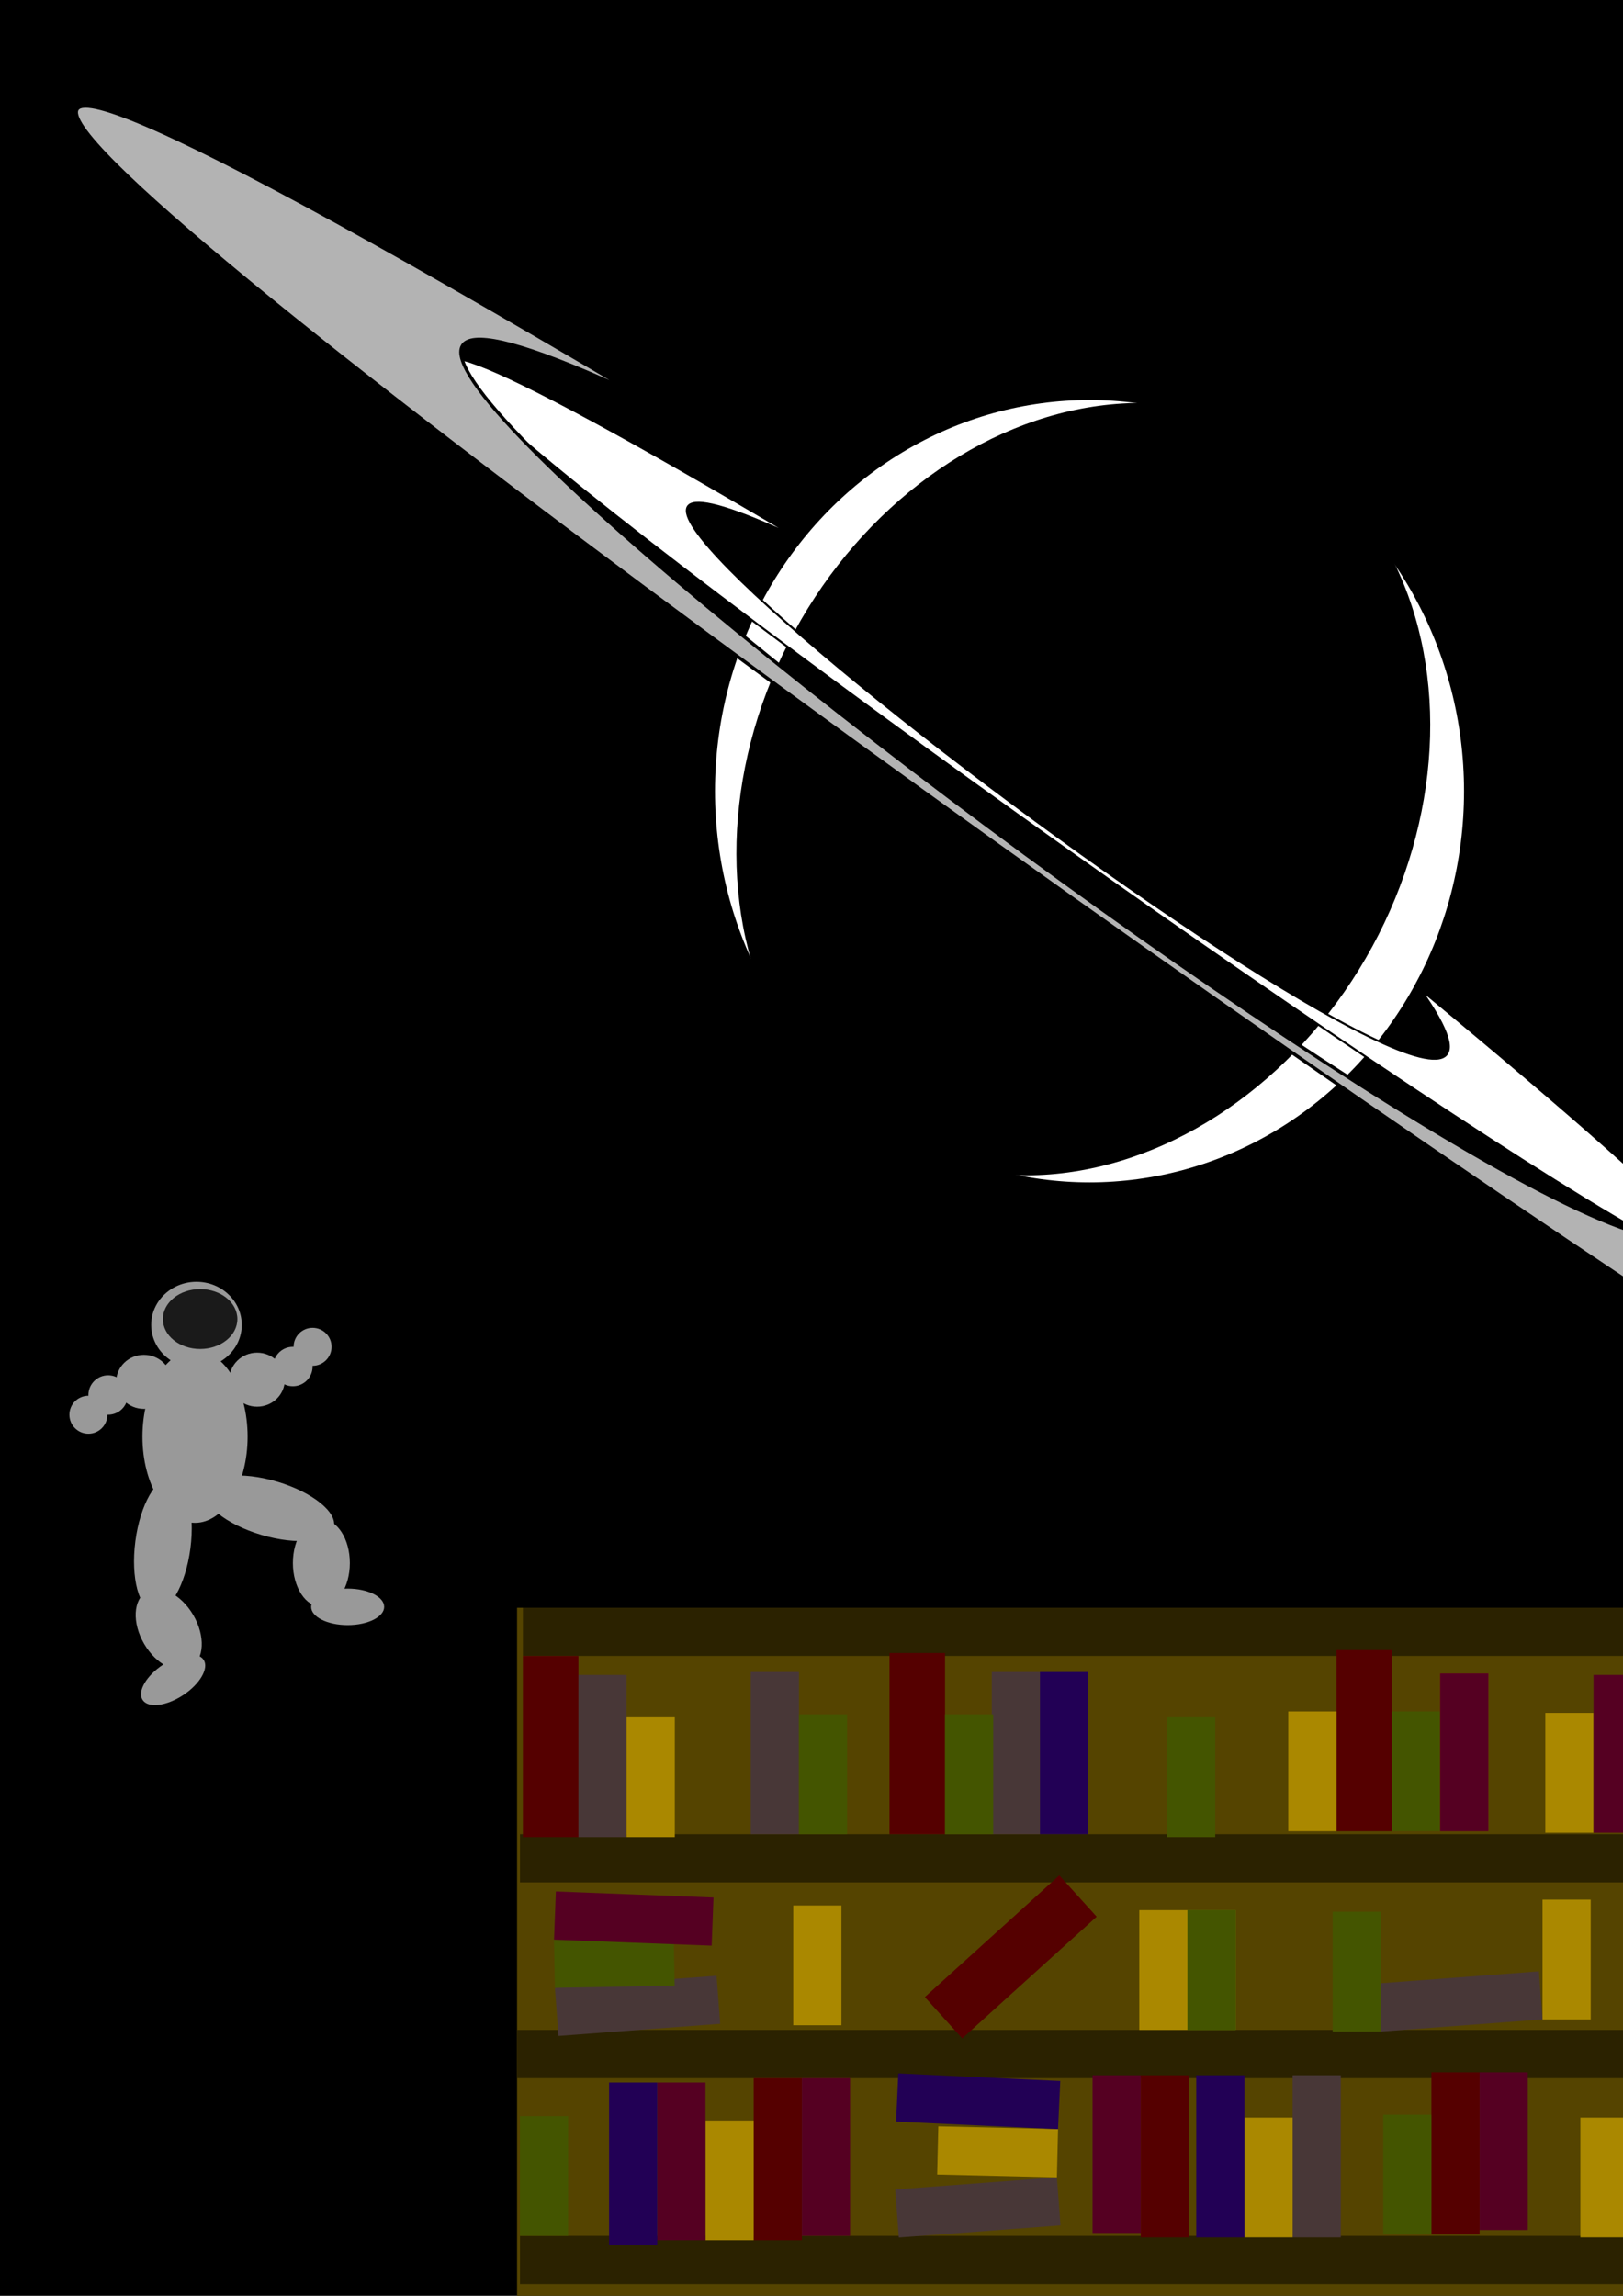 <?xml version="1.0" encoding="UTF-8" standalone="no"?>
<!-- Created with Inkscape (http://www.inkscape.org/) -->

<svg
   xmlns:dc="http://purl.org/dc/elements/1.1/"
   xmlns:cc="http://creativecommons.org/ns#"
   xmlns:rdf="http://www.w3.org/1999/02/22-rdf-syntax-ns#"
   xmlns:svg="http://www.w3.org/2000/svg"
   xmlns="http://www.w3.org/2000/svg"
   xmlns:sodipodi="http://sodipodi.sourceforge.net/DTD/sodipodi-0.dtd"
   xmlns:inkscape="http://www.inkscape.org/namespaces/inkscape"
   width="210mm"
   height="297mm"
   viewBox="0 0 210 297"
   version="1.1"
   id="svg8868"
   inkscape:version="0.92.4 (5da689c313, 2019-01-14)"
   sodipodi:docname="013.svg">
  <defs
     id="defs8862" />
  <sodipodi:namedview
     id="base"
     pagecolor="#ffffff"
     bordercolor="#666666"
     borderopacity="1.0"
     inkscape:pageopacity="0.0"
     inkscape:pageshadow="2"
     inkscape:zoom="0.7"
     inkscape:cx="338.78627"
     inkscape:cy="519.48241"
     inkscape:document-units="mm"
     inkscape:current-layer="layer1"
     showgrid="false"
     inkscape:window-width="1920"
     inkscape:window-height="1018"
     inkscape:window-x="-8"
     inkscape:window-y="-8"
     inkscape:window-maximized="1" />
  <g
     inkscape:label="Layer 1"
     inkscape:groupmode="layer"
     id="layer1">
    <rect
       style="opacity:1;fill:#000000;fill-opacity:1;fill-rule:nonzero;stroke:none;stroke-width:1.565;stroke-miterlimit:4;stroke-dasharray:none;stroke-opacity:1"
       id="rect9413"
       width="215.068"
       height="298.979"
       x="-1.89"
       y="-1.601" />
    <ellipse
       style="fill:#ffffff;stroke-width:0.266"
       id="path125"
       cx="140.972"
       cy="102.356"
       rx="48.458"
       ry="50.606" />
    <ellipse
       ry="51.942"
       rx="42.578"
       cy="22.717"
       cx="171.912"
       id="ellipse10097"
       style="fill:#000000;stroke-width:0.252"
       transform="rotate(28.539)" />
    <path
       style="fill:#ffffff;stroke:#000000;stroke-width:0.266px;stroke-linecap:butt;stroke-linejoin:miter;stroke-opacity:1"
       d="M 102.984,69.469 C 39.089,39.669 214.667,171.755 183.793,127.995 346.215,262.228 -75.278,-36.039 102.984,69.469 Z"
       id="path129"
       inkscape:connector-curvature="0"
       sodipodi:nodetypes="ccc" />
    <path
       sodipodi:nodetypes="ccc"
       inkscape:connector-curvature="0"
       id="path131"
       d="M 82.475,51.06 C -20.913,2.841 263.187,216.567 213.23,145.759 476.044,362.961 -205.968,-119.661 82.475,51.06 Z"
       style="fill:#b3b3b3;stroke:#000000;stroke-width:0.43px;stroke-linecap:butt;stroke-linejoin:miter;stroke-opacity:1" />
    <ellipse
       style="fill:#999999;stroke-width:0.265"
       id="path138"
       cx="25.423"
       cy="171.396"
       rx="5.859"
       ry="5.575" />
    <ellipse
       style="fill:#999999;stroke-width:0.265"
       id="path140"
       cx="25.234"
       cy="185.853"
       rx="6.804"
       ry="11.15" />
    <g
       id="g151"
       transform="translate(-129.169,-29.315)">
      <ellipse
         ry="3.496"
         rx="3.591"
         cy="208.081"
         cx="147.789"
         id="path142"
         style="fill:#999999;stroke-width:0.265" />
      <circle
         r="2.551"
         cy="209.782"
         cx="143.158"
         id="path144"
         style="fill:#999999;stroke-width:0.265" />
      <circle
         r="2.457"
         cy="212.333"
         cx="140.607"
         id="path146"
         style="fill:#999999;stroke-width:0.265" />
    </g>
    <g
       id="g159"
       transform="rotate(-180,90.527,193.282)">
      <ellipse
         style="fill:#999999;stroke-width:0.265"
         id="ellipse153"
         cx="147.789"
         cy="208.081"
         rx="3.591"
         ry="3.496" />
      <circle
         style="fill:#999999;stroke-width:0.265"
         id="circle155"
         cx="143.158"
         cy="209.782"
         r="2.551" />
      <circle
         style="fill:#999999;stroke-width:0.265"
         id="circle157"
         cx="140.607"
         cy="212.333"
         r="2.457" />
    </g>
    <ellipse
       style="fill:#999999;stroke-width:0.265"
       id="path161"
       cx="46.752"
       cy="195.432"
       rx="3.591"
       ry="8.693"
       transform="rotate(7.433)" />
    <ellipse
       style="fill:#999999;stroke-width:0.265"
       id="path165"
       cx="-87.195"
       cy="193.158"
       rx="3.685"
       ry="5.67"
       transform="rotate(-30.208)" />
    <ellipse
       style="fill:#999999;stroke-width:0.265"
       id="path167"
       cx="-100.936"
       cy="193.756"
       rx="4.725"
       ry="2.362"
       transform="rotate(-33.402)" />
    <ellipse
       ry="8.693"
       rx="3.591"
       cy="88.938"
       cx="177.027"
       id="ellipse174"
       style="fill:#999999;stroke-width:0.265"
       transform="matrix(-0.285,0.959,0.959,0.285,0,0)" />
    <ellipse
       ry="5.67"
       rx="3.685"
       cy="202.201"
       cx="-41.582"
       id="ellipse176"
       style="fill:#999999;stroke-width:0.265"
       transform="scale(-1,1)" />
    <ellipse
       ry="2.362"
       rx="4.725"
       cy="207.87"
       cx="-44.983"
       id="ellipse178"
       style="fill:#999999;stroke-width:0.265"
       transform="scale(-1,1)" />
    <ellipse
       style="fill:#1a1a1a;stroke-width:0.265"
       id="path182"
       cx="25.895"
       cy="170.64"
       rx="4.819"
       ry="3.874" />
    <rect
       style="opacity:1;fill:#554400;fill-opacity:1;fill-rule:nonzero;stroke:none;stroke-width:1.565;stroke-miterlimit:4;stroke-dasharray:none;stroke-opacity:1"
       id="rect10178"
       width="155.537"
       height="91.47"
       x="66.902"
       y="207.987" />
    <rect
       style="opacity:1;fill:#2b2200;fill-opacity:1;fill-rule:nonzero;stroke:none;stroke-width:1.151;stroke-miterlimit:4;stroke-dasharray:none;stroke-opacity:1"
       id="rect10180"
       width="154.781"
       height="6.237"
       x="67.28"
       y="237.28" />
    <rect
       y="262.604"
       x="66.902"
       height="6.237"
       width="154.781"
       id="rect10182"
       style="opacity:1;fill:#2b2200;fill-opacity:1;fill-rule:nonzero;stroke:none;stroke-width:1.151;stroke-miterlimit:4;stroke-dasharray:none;stroke-opacity:1" />
    <rect
       style="opacity:1;fill:#2b2200;fill-opacity:1;fill-rule:nonzero;stroke:none;stroke-width:1.151;stroke-miterlimit:4;stroke-dasharray:none;stroke-opacity:1"
       id="rect10184"
       width="154.781"
       height="6.237"
       x="67.28"
       y="289.252" />
    <rect
       y="207.987"
       x="67.658"
       height="6.237"
       width="154.781"
       id="rect10186"
       style="opacity:1;fill:#2b2200;fill-opacity:1;fill-rule:nonzero;stroke:none;stroke-width:1.151;stroke-miterlimit:4;stroke-dasharray:none;stroke-opacity:1" />
    <rect
       style="opacity:1;fill:#550000;fill-opacity:1;fill-rule:nonzero;stroke:none;stroke-width:1.565;stroke-miterlimit:4;stroke-dasharray:none;stroke-opacity:1"
       id="rect10188"
       width="7.182"
       height="23.435"
       x="67.658"
       y="214.223" />
    <rect
       y="213.845"
       x="115.094"
       height="23.435"
       width="7.182"
       id="rect10190"
       style="opacity:1;fill:#550000;fill-opacity:1;fill-rule:nonzero;stroke:none;stroke-width:1.565;stroke-miterlimit:4;stroke-dasharray:none;stroke-opacity:1" />
    <rect
       style="opacity:1;fill:#550000;fill-opacity:1;fill-rule:nonzero;stroke:none;stroke-width:1.565;stroke-miterlimit:4;stroke-dasharray:none;stroke-opacity:1"
       id="rect10192"
       width="7.182"
       height="23.435"
       x="172.924"
       y="213.467" />
    <rect
       y="61.222"
       x="271.855"
       height="23.435"
       width="7.182"
       id="rect10194"
       style="opacity:1;fill:#550000;fill-opacity:1;fill-rule:nonzero;stroke:none;stroke-width:1.565;stroke-miterlimit:4;stroke-dasharray:none;stroke-opacity:1"
       transform="rotate(47.847)" />
    <rect
       transform="rotate(47.847)"
       style="opacity:1;fill:#550000;fill-opacity:1;fill-rule:nonzero;stroke:none;stroke-width:1.565;stroke-miterlimit:4;stroke-dasharray:none;stroke-opacity:1"
       id="rect10196"
       width="7.182"
       height="23.435"
       x="271.855"
       y="61.222" />
    <rect
       style="opacity:1;fill:#550000;fill-opacity:1;fill-rule:nonzero;stroke:none;stroke-width:1.38;stroke-miterlimit:4;stroke-dasharray:none;stroke-opacity:1"
       id="rect10198"
       width="6.237"
       height="20.978"
       x="185.208"
       y="268.085" />
    <rect
       y="268.463"
       x="147.6"
       height="20.978"
       width="6.237"
       id="rect10200"
       style="opacity:1;fill:#550000;fill-opacity:1;fill-rule:nonzero;stroke:none;stroke-width:1.38;stroke-miterlimit:4;stroke-dasharray:none;stroke-opacity:1" />
    <rect
       style="opacity:1;fill:#550000;fill-opacity:1;fill-rule:nonzero;stroke:none;stroke-width:1.38;stroke-miterlimit:4;stroke-dasharray:none;stroke-opacity:1"
       id="rect10202"
       width="6.237"
       height="20.978"
       x="97.518"
       y="268.841" />
    <rect
       y="216.68"
       x="74.839"
       height="20.978"
       width="6.237"
       id="rect10204"
       style="opacity:1;fill:#483737;fill-opacity:1;fill-rule:nonzero;stroke:none;stroke-width:1.38;stroke-miterlimit:4;stroke-dasharray:none;stroke-opacity:1" />
    <rect
       style="opacity:1;fill:#483737;fill-opacity:1;fill-rule:nonzero;stroke:none;stroke-width:1.38;stroke-miterlimit:4;stroke-dasharray:none;stroke-opacity:1"
       id="rect10206"
       width="6.237"
       height="20.978"
       x="128.323"
       y="216.302" />
    <rect
       y="216.302"
       x="97.14"
       height="20.978"
       width="6.237"
       id="rect10208"
       style="opacity:1;fill:#483737;fill-opacity:1;fill-rule:nonzero;stroke:none;stroke-width:1.38;stroke-miterlimit:4;stroke-dasharray:none;stroke-opacity:1" />
    <rect
       style="opacity:1;fill:#483737;fill-opacity:1;fill-rule:nonzero;stroke:none;stroke-width:1.38;stroke-miterlimit:4;stroke-dasharray:none;stroke-opacity:1"
       id="rect10210"
       width="6.237"
       height="20.978"
       x="167.254"
       y="268.463" />
    <rect
       y="-115.289"
       x="291.117"
       height="20.978"
       width="6.237"
       id="rect10212"
       style="opacity:1;fill:#483737;fill-opacity:1;fill-rule:nonzero;stroke:none;stroke-width:1.38;stroke-miterlimit:4;stroke-dasharray:none;stroke-opacity:1"
       transform="rotate(85.708)" />
    <rect
       transform="rotate(85.708)"
       style="opacity:1;fill:#483737;fill-opacity:1;fill-rule:nonzero;stroke:none;stroke-width:1.38;stroke-miterlimit:4;stroke-dasharray:none;stroke-opacity:1"
       id="rect10214"
       width="6.237"
       height="20.978"
       x="269.212"
       y="-179.474" />
    <rect
       y="-73.33"
       x="261.814"
       height="20.978"
       width="6.237"
       id="rect10216"
       style="opacity:1;fill:#483737;fill-opacity:1;fill-rule:nonzero;stroke:none;stroke-width:1.38;stroke-miterlimit:4;stroke-dasharray:none;stroke-opacity:1"
       transform="rotate(85.708)" />
    <rect
       y="221.405"
       x="166.688"
       height="15.497"
       width="6.237"
       id="rect10218"
       style="opacity:1;fill:#aa8800;fill-opacity:1;fill-rule:nonzero;stroke:none;stroke-width:1.186;stroke-miterlimit:4;stroke-dasharray:none;stroke-opacity:1" />
    <rect
       style="opacity:1;fill:#aa8800;fill-opacity:1;fill-rule:nonzero;stroke:none;stroke-width:1.186;stroke-miterlimit:4;stroke-dasharray:none;stroke-opacity:1"
       id="rect10220"
       width="6.237"
       height="15.497"
       x="147.411"
       y="247.107" />
    <rect
       y="245.746"
       x="199.586"
       height="15.497"
       width="6.237"
       id="rect10222"
       style="opacity:1;fill:#aa8800;fill-opacity:1;fill-rule:nonzero;stroke:none;stroke-width:1.186;stroke-miterlimit:4;stroke-dasharray:none;stroke-opacity:1" />
    <rect
       style="opacity:1;fill:#aa8800;fill-opacity:1;fill-rule:nonzero;stroke:none;stroke-width:1.186;stroke-miterlimit:4;stroke-dasharray:none;stroke-opacity:1"
       id="rect10224"
       width="6.237"
       height="15.497"
       x="210.737"
       y="247.258" />
    <rect
       y="246.502"
       x="102.636"
       height="15.497"
       width="6.237"
       id="rect10226"
       style="opacity:1;fill:#aa8800;fill-opacity:1;fill-rule:nonzero;stroke:none;stroke-width:1.186;stroke-miterlimit:4;stroke-dasharray:none;stroke-opacity:1" />
    <rect
       style="opacity:1;fill:#aa8800;fill-opacity:1;fill-rule:nonzero;stroke:none;stroke-width:1.186;stroke-miterlimit:4;stroke-dasharray:none;stroke-opacity:1"
       id="rect10228"
       width="6.237"
       height="15.497"
       x="272.132"
       y="-143.357"
       transform="rotate(91.351)" />
    <rect
       y="274.321"
       x="91.281"
       height="15.497"
       width="6.237"
       id="rect10230"
       style="opacity:1;fill:#aa8800;fill-opacity:1;fill-rule:nonzero;stroke:none;stroke-width:1.186;stroke-miterlimit:4;stroke-dasharray:none;stroke-opacity:1" />
    <rect
       style="opacity:1;fill:#aa8800;fill-opacity:1;fill-rule:nonzero;stroke:none;stroke-width:1.186;stroke-miterlimit:4;stroke-dasharray:none;stroke-opacity:1"
       id="rect10232"
       width="6.237"
       height="15.497"
       x="161.018"
       y="273.943" />
    <rect
       y="273.943"
       x="204.485"
       height="15.497"
       width="6.237"
       id="rect10234"
       style="opacity:1;fill:#aa8800;fill-opacity:1;fill-rule:nonzero;stroke:none;stroke-width:1.186;stroke-miterlimit:4;stroke-dasharray:none;stroke-opacity:1" />
    <rect
       style="opacity:1;fill:#aa8800;fill-opacity:1;fill-rule:nonzero;stroke:none;stroke-width:1.186;stroke-miterlimit:4;stroke-dasharray:none;stroke-opacity:1"
       id="rect10236"
       width="6.237"
       height="15.497"
       x="81.076"
       y="222.161" />
    <rect
       y="221.594"
       x="199.949"
       height="15.497"
       width="6.237"
       id="rect10238"
       style="opacity:1;fill:#aa8800;fill-opacity:1;fill-rule:nonzero;stroke:none;stroke-width:1.186;stroke-miterlimit:4;stroke-dasharray:none;stroke-opacity:1" />
    <rect
       style="opacity:1;fill:#668000;fill-opacity:1;fill-rule:nonzero;stroke:none;stroke-width:1.186;stroke-miterlimit:4;stroke-dasharray:none;stroke-opacity:1"
       id="rect10240"
       width="6.237"
       height="15.497"
       x="153.647"
       y="247.107" />
    <rect
       y="247.107"
       x="153.647"
       height="15.497"
       width="6.237"
       id="rect10242"
       style="opacity:1;fill:#445500;fill-opacity:1;fill-rule:nonzero;stroke:none;stroke-width:1.186;stroke-miterlimit:4;stroke-dasharray:none;stroke-opacity:1" />
    <rect
       style="opacity:1;fill:#445500;fill-opacity:1;fill-rule:nonzero;stroke:none;stroke-width:1.186;stroke-miterlimit:4;stroke-dasharray:none;stroke-opacity:1"
       id="rect10244"
       width="6.237"
       height="15.497"
       x="103.376"
       y="221.783" />
    <rect
       y="-82.495"
       x="252.218"
       height="15.497"
       width="6.237"
       id="rect10246"
       style="opacity:1;fill:#445500;fill-opacity:1;fill-rule:nonzero;stroke:none;stroke-width:1.186;stroke-miterlimit:4;stroke-dasharray:none;stroke-opacity:1"
       transform="rotate(88.933)" />
    <rect
       y="273.754"
       x="67.28"
       height="15.497"
       width="6.237"
       id="rect10259"
       style="opacity:1;fill:#445500;fill-opacity:1;fill-rule:nonzero;stroke:none;stroke-width:1.186;stroke-miterlimit:4;stroke-dasharray:none;stroke-opacity:1" />
    <rect
       style="opacity:1;fill:#445500;fill-opacity:1;fill-rule:nonzero;stroke:none;stroke-width:1.186;stroke-miterlimit:4;stroke-dasharray:none;stroke-opacity:1"
       id="rect10261"
       width="6.237"
       height="15.497"
       x="178.972"
       y="273.565" />
    <rect
       y="221.783"
       x="122.275"
       height="15.497"
       width="6.237"
       id="rect10263"
       style="opacity:1;fill:#445500;fill-opacity:1;fill-rule:nonzero;stroke:none;stroke-width:1.186;stroke-miterlimit:4;stroke-dasharray:none;stroke-opacity:1" />
    <rect
       style="opacity:1;fill:#445500;fill-opacity:1;fill-rule:nonzero;stroke:none;stroke-width:1.186;stroke-miterlimit:4;stroke-dasharray:none;stroke-opacity:1"
       id="rect10265"
       width="6.237"
       height="15.497"
       x="151.001"
       y="222.161" />
    <rect
       y="221.405"
       x="180.106"
       height="15.497"
       width="6.237"
       id="rect10267"
       style="opacity:1;fill:#445500;fill-opacity:1;fill-rule:nonzero;stroke:none;stroke-width:1.186;stroke-miterlimit:4;stroke-dasharray:none;stroke-opacity:1" />
    <rect
       style="opacity:1;fill:#445500;fill-opacity:1;fill-rule:nonzero;stroke:none;stroke-width:1.186;stroke-miterlimit:4;stroke-dasharray:none;stroke-opacity:1"
       id="rect10269"
       width="6.237"
       height="15.497"
       x="172.431"
       y="247.316" />
    <rect
       y="216.491"
       x="186.342"
       height="20.411"
       width="6.237"
       id="rect10271"
       style="opacity:1;fill:#803300;fill-opacity:1;fill-rule:nonzero;stroke:none;stroke-width:1.361;stroke-miterlimit:4;stroke-dasharray:none;stroke-opacity:1" />
    <rect
       style="opacity:1;fill:#550022;fill-opacity:1;fill-rule:nonzero;stroke:none;stroke-width:1.361;stroke-miterlimit:4;stroke-dasharray:none;stroke-opacity:1"
       id="rect10273"
       width="6.237"
       height="20.411"
       x="186.342"
       y="216.491" />
    <rect
       y="269.408"
       x="85.045"
       height="20.411"
       width="6.237"
       id="rect10275"
       style="opacity:1;fill:#550022;fill-opacity:1;fill-rule:nonzero;stroke:none;stroke-width:1.361;stroke-miterlimit:4;stroke-dasharray:none;stroke-opacity:1" />
    <rect
       style="opacity:1;fill:#550022;fill-opacity:1;fill-rule:nonzero;stroke:none;stroke-width:1.361;stroke-miterlimit:4;stroke-dasharray:none;stroke-opacity:1"
       id="rect10277"
       width="6.237"
       height="20.411"
       x="191.445"
       y="268.085" />
    <rect
       y="268.463"
       x="141.363"
       height="20.411"
       width="6.237"
       id="rect10279"
       style="opacity:1;fill:#550022;fill-opacity:1;fill-rule:nonzero;stroke:none;stroke-width:1.361;stroke-miterlimit:4;stroke-dasharray:none;stroke-opacity:1" />
    <rect
       style="opacity:1;fill:#550022;fill-opacity:1;fill-rule:nonzero;stroke:none;stroke-width:1.361;stroke-miterlimit:4;stroke-dasharray:none;stroke-opacity:1"
       id="rect10281"
       width="6.237"
       height="20.411"
       x="103.754"
       y="268.841" />
    <rect
       y="216.68"
       x="206.186"
       height="20.411"
       width="6.237"
       id="rect10283"
       style="opacity:1;fill:#550022;fill-opacity:1;fill-rule:nonzero;stroke:none;stroke-width:1.361;stroke-miterlimit:4;stroke-dasharray:none;stroke-opacity:1" />
    <rect
       style="opacity:1;fill:#550022;fill-opacity:1;fill-rule:nonzero;stroke:none;stroke-width:1.361;stroke-miterlimit:4;stroke-dasharray:none;stroke-opacity:1"
       id="rect10285"
       width="6.237"
       height="20.411"
       x="241.769"
       y="-101.624"
       transform="rotate(92.188)" />
    <rect
       y="216.302"
       x="134.56"
       height="20.978"
       width="6.237"
       id="rect10287"
       style="opacity:1;fill:#220055;fill-opacity:1;fill-rule:nonzero;stroke:none;stroke-width:1.38;stroke-miterlimit:4;stroke-dasharray:none;stroke-opacity:1" />
    <rect
       style="opacity:1;fill:#220055;fill-opacity:1;fill-rule:nonzero;stroke:none;stroke-width:1.38;stroke-miterlimit:4;stroke-dasharray:none;stroke-opacity:1"
       id="rect10289"
       width="6.237"
       height="20.978"
       x="262.514"
       y="-149.6"
       transform="rotate(92.674)"
       inkscape:transform-center-x="11.717262"
       inkscape:transform-center-y="-5.6696429" />
    <rect
       style="opacity:1;fill:#220055;fill-opacity:1;fill-rule:nonzero;stroke:none;stroke-width:1.38;stroke-miterlimit:4;stroke-dasharray:none;stroke-opacity:1"
       id="rect10291"
       width="6.237"
       height="20.978"
       x="154.781"
       y="268.463" />
    <rect
       y="269.408"
       x="78.808"
       height="20.978"
       width="6.237"
       id="rect10293"
       style="opacity:1;fill:#220055;fill-opacity:1;fill-rule:nonzero;stroke:none;stroke-width:1.38;stroke-miterlimit:4;stroke-dasharray:none;stroke-opacity:1" />
    <rect
       style="opacity:1;fill:#220055;fill-opacity:1;fill-rule:nonzero;stroke:none;stroke-width:1.38;stroke-miterlimit:4;stroke-dasharray:none;stroke-opacity:1"
       id="rect10295"
       width="6.237"
       height="20.978"
       x="212.423"
       y="216.68" />
    <rect
       y="268.841"
       x="215.446"
       height="20.978"
       width="6.237"
       id="rect10297"
       style="opacity:1;fill:#220055;fill-opacity:1;fill-rule:nonzero;stroke:none;stroke-width:1.38;stroke-miterlimit:4;stroke-dasharray:none;stroke-opacity:1" />
  </g>
</svg>
